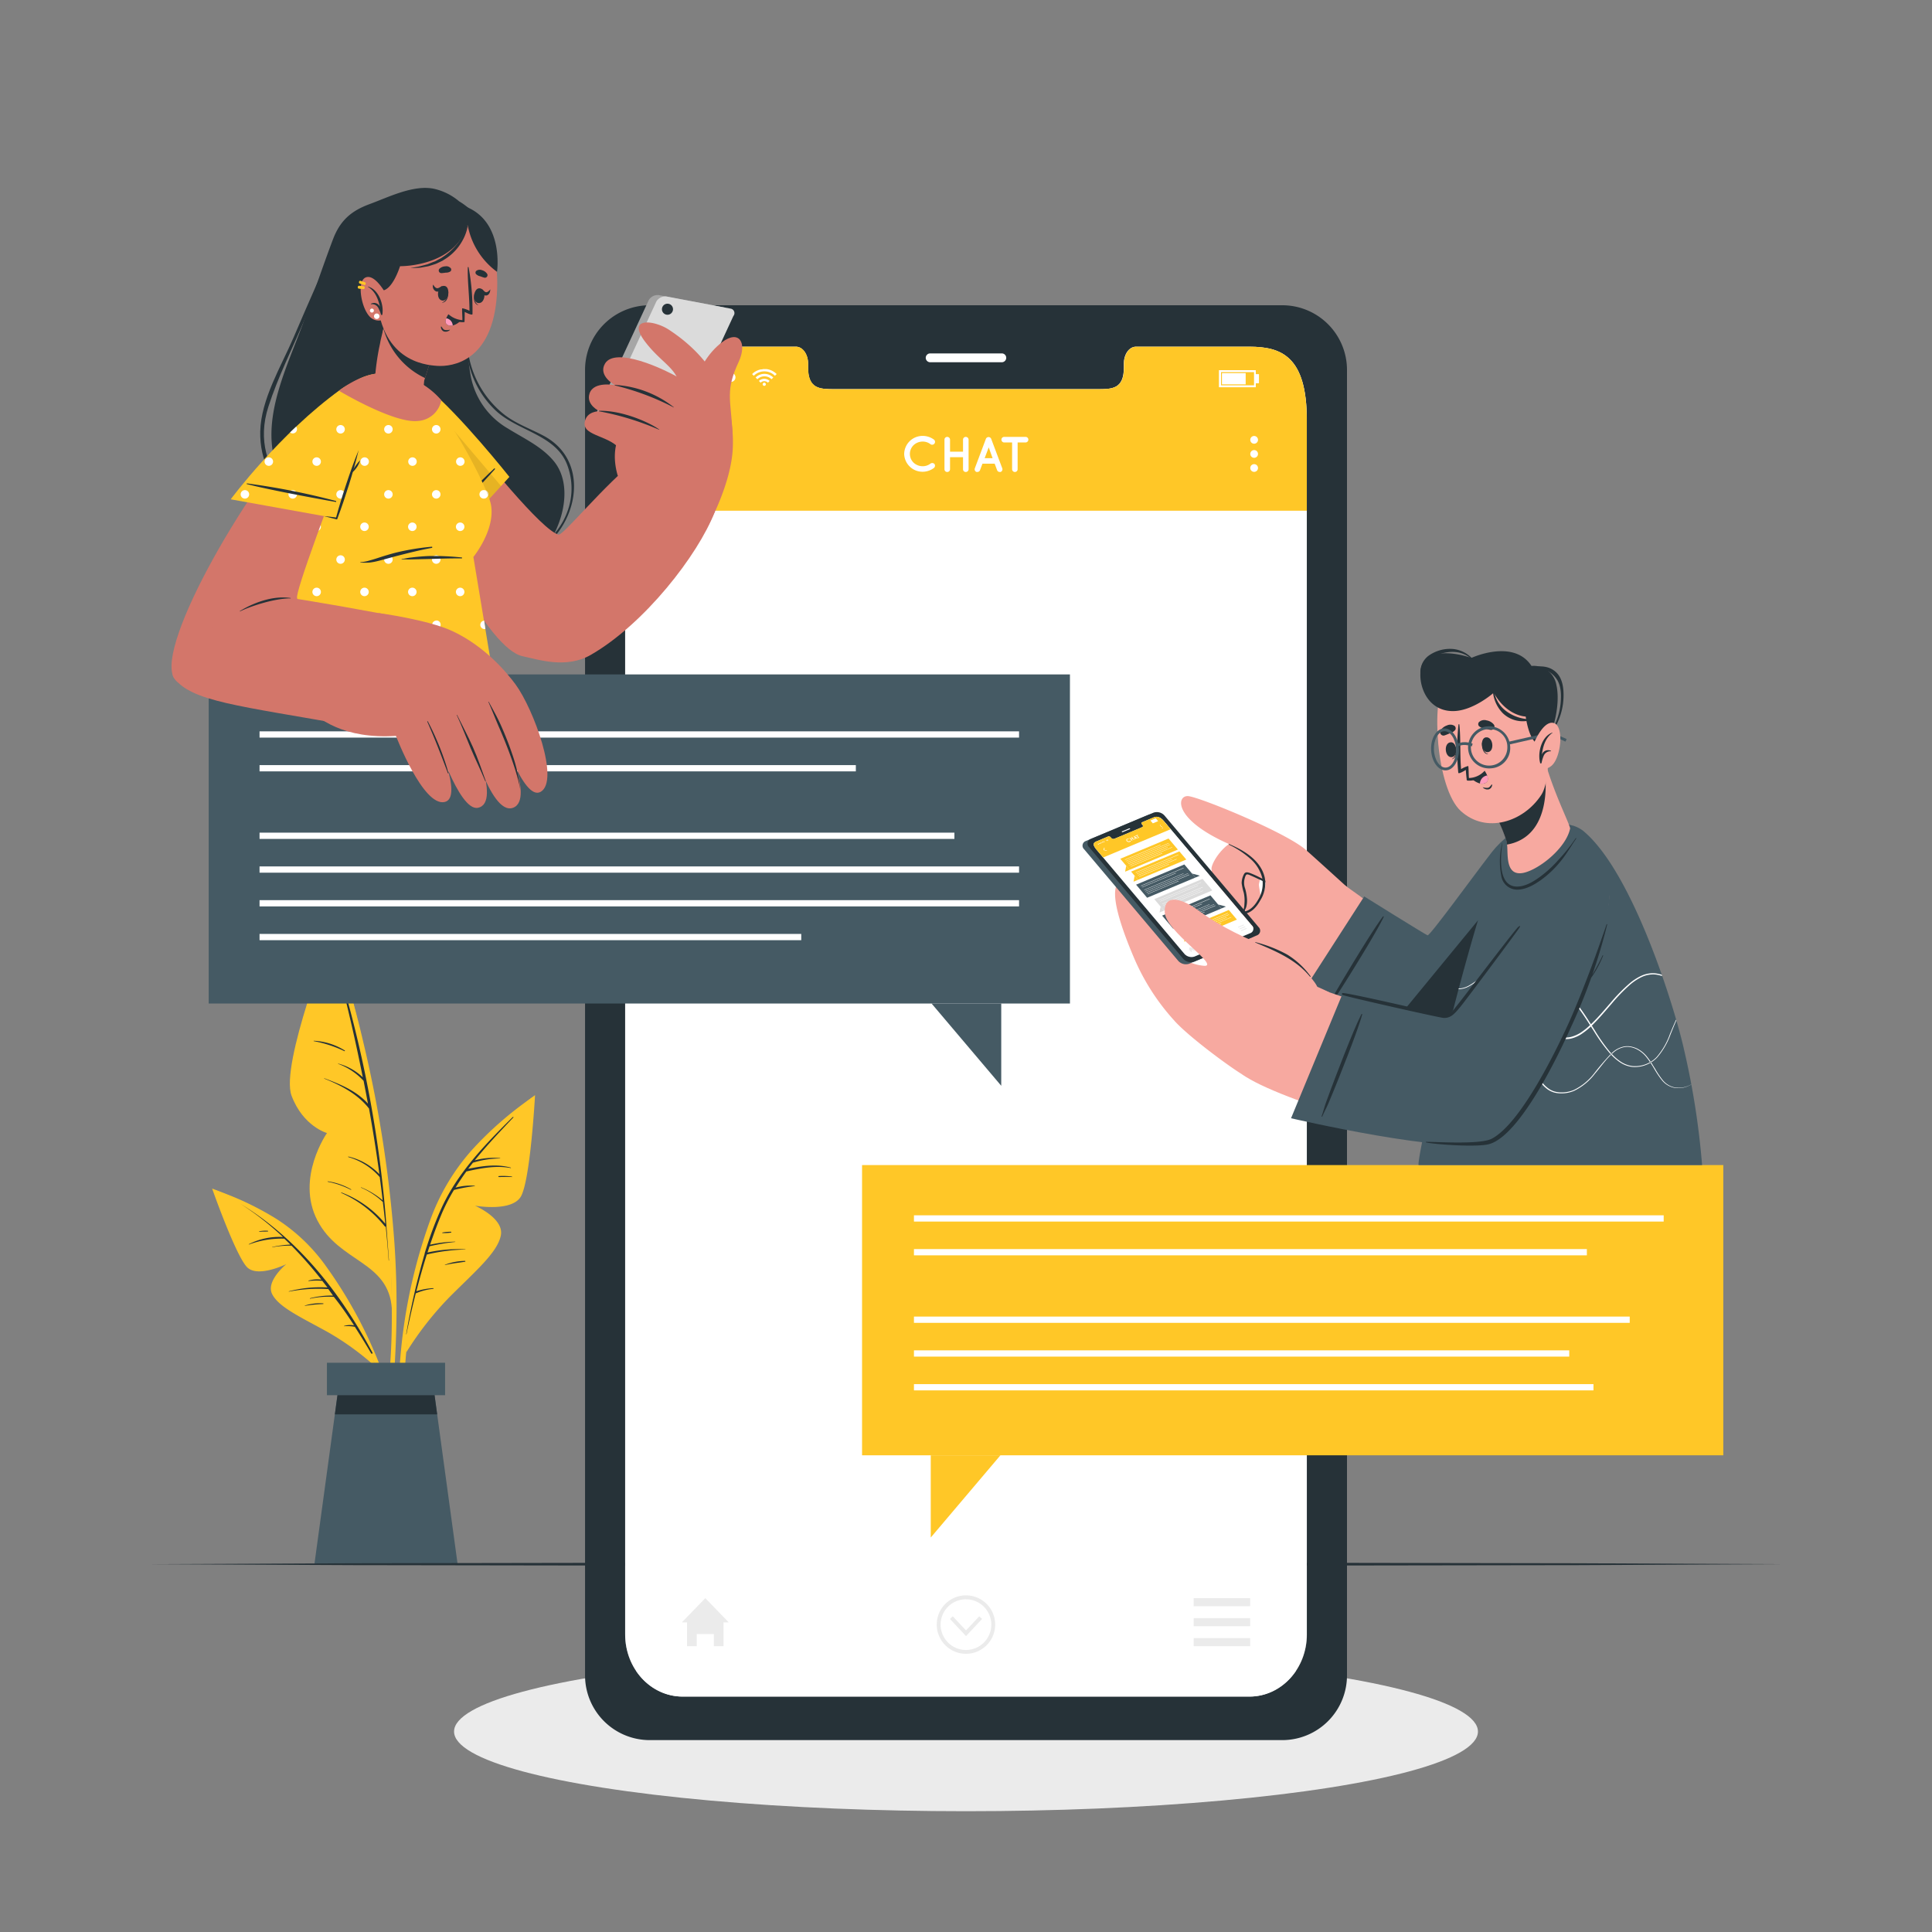 <svg xmlns="http://www.w3.org/2000/svg" viewBox="0 0 500 500"><rect x="0" y="0" width="500" height="500" fill="#808080" stroke="none"/><g id="freepik--Shadow--inject-118"><ellipse cx="250" cy="448.12" rx="132.49" ry="20.62" style="fill:#ebebeb"></ellipse></g><g id="freepik--Plant--inject-118"><path d="M102.44,347.36a237.83,237.83,0,0,0-.35-25.47,323.9,323.9,0,0,0-8-51.89c-2.22-9.6-5-19-7.82-28.47-.08-.29-.54-.21-.46.09,8.83,33.24,16.07,67.55,15.57,102.11-.13,9.67-1.25,19.17-2.17,28.78,0,.25.4.36.45.09C101.51,364.38,102.1,355.76,102.44,347.36Z" style="fill:#FFC727"></path><path d="M85.83,241.62s-13.37,33.95-10.38,41.93,9.17,9.68,9.17,9.68-8.18,11.68-2.47,22.64,18.43,10.44,19.27,22.86C101.42,338.73,102.13,286.78,85.83,241.62Z" style="fill:#FFC727"></path><path d="M100,317.28a.28.28,0,0,0,0-.18,310.46,310.46,0,0,0-13-68.29c0-.06-.13,0-.11,0q4,14.89,7,30a14.65,14.65,0,0,0-6.38-3.56s-.07,0,0,.07a17,17,0,0,1,6.59,4.4q.58,3,1.13,5.91c-3-3.34-7.13-5-11.28-6.57-.06,0-.09.06,0,.09,4.32,1.75,8.62,4,11.55,7.74q1.53,8.46,2.69,17a16.21,16.21,0,0,0-8-4.57c-.09,0-.14.11,0,.14a17,17,0,0,1,8.09,5.18.1.1,0,0,0,0,0c.27,2,.52,4,.75,6a20.78,20.78,0,0,0-5.59-3.37s-.08.06,0,.09A19.08,19.08,0,0,1,99,311l.07,0c.23,1.9.45,3.8.64,5.71a27.18,27.18,0,0,0-11.34-8.1c-.09,0-.13.1,0,.14a29.49,29.49,0,0,1,11.18,8.6.25.25,0,0,0,.28.09c.29,2.92.55,5.84.76,8.77,0,0,.07.05.07,0Q100.34,321.78,100,317.28Z" style="fill:#263238"></path><path d="M89.22,271.86a16.63,16.63,0,0,0-8-2.51c-.07,0-.07.09,0,.1a31.58,31.58,0,0,1,7.94,2.6A.11.11,0,0,0,89.22,271.86Z" style="fill:#263238"></path><path d="M90.85,307.8a16.81,16.81,0,0,0-6-2.07c-.07,0-.08.1,0,.12a22.25,22.25,0,0,1,6,2.09C90.86,308,90.92,307.84,90.85,307.8Z" style="fill:#263238"></path><path d="M137.6,284.1a90.68,90.68,0,0,0-15.48,13.53A55.57,55.57,0,0,0,111.26,316a137.58,137.58,0,0,0-8.08,44,106.76,106.76,0,0,0,2.38,24.76.23.23,0,0,0,.46-.09,138.68,138.68,0,0,1,.25-43.28c2.3-14.05,5.9-29.33,14.83-40.74C126,294.52,132,289.63,138,284.57,138.33,284.31,137.92,283.87,137.6,284.1Z" style="fill:#FFC727"></path><path d="M105.14,350a83.6,83.6,0,0,1,11.29-14.42c6.69-6.69,12.32-11.44,13.19-15.87s-6.7-7.68-6.7-7.68,9.26,1.66,11.79-2.22,3.76-26.39,3.76-26.39-16.84,12-24.69,28.88S105.14,350,105.14,350Z" style="fill:#FFC727"></path><path d="M132.64,289.15c-7.08,7-14.22,14.37-18.39,23.52a90.69,90.69,0,0,0-3.72,9.7v0c-.21.66-.43,1.32-.63,2a.49.49,0,0,0,0,.11,191.41,191.41,0,0,0-4.78,20.79c0,.05.06.07.07,0,.72-3.51,1.52-7.06,2.42-10.59l.1,0a14.68,14.68,0,0,1,4.42-1.13c.1,0,.09-.18,0-.18a17.1,17.1,0,0,0-4.37.8c.81-3.19,1.7-6.36,2.7-9.5a47.32,47.32,0,0,1,10-1.3s0-.06,0-.06a37.61,37.61,0,0,0-9.82.84c.17-.54.35-1.08.53-1.61a51.59,51.59,0,0,1,6.65-1.13s0-.07,0-.07a32.37,32.37,0,0,0-6.51.79c.91-2.71,1.9-5.38,3-8a48.53,48.53,0,0,1,3.18-6.17,39.39,39.39,0,0,1,5.4-1,0,0,0,0,0,0-.09,14.55,14.55,0,0,0-5,.49c.89-1.43,1.82-2.83,2.81-4.19h0c3.78-.83,7.61-1.61,11.47-.88.07,0,.09-.1,0-.12-3.68-1-7.33-.41-11,.31.4-.53.81-1.05,1.22-1.57a24.79,24.79,0,0,1,7.06-1.11,0,0,0,0,0,0-.08,18.49,18.49,0,0,0-6.58.58c3.13-3.88,6.58-7.52,10-11.12C132.93,289.08,132.81,289,132.64,289.15Z" style="fill:#263238"></path><path d="M132.45,304.49a15.62,15.62,0,0,0-3.35-.12.12.12,0,0,0,0,.24c1.11,0,2.21-.05,3.32,0A.07.07,0,1,0,132.45,304.49Z" style="fill:#263238"></path><path d="M120.33,326.32a15.14,15.14,0,0,0-5.19,1s0,.09,0,.08c1.72-.41,3.45-.58,5.18-.86C120.49,326.55,120.48,326.32,120.33,326.32Z" style="fill:#263238"></path><path d="M116.7,318.78a11,11,0,0,0-2.21.2.07.07,0,0,0,0,.13,10.89,10.89,0,0,0,2.21-.11C116.83,319,116.83,318.78,116.7,318.78Z" style="fill:#263238"></path><path d="M55.77,308a76.65,76.65,0,0,1,15.65,7.38,46.5,46.5,0,0,1,13,12.39,115.91,115.91,0,0,1,16.73,33.76A90.26,90.26,0,0,1,105,382.1a.2.2,0,0,1-.39,0,117,117,0,0,0-10.2-35C89.28,336.33,82.83,324.8,73,317.63c-5.37-3.91-11.41-6.46-17.43-9.17C55.23,308.32,55.45,307.87,55.77,308Z" style="fill:#FFC727"></path><path d="M97.26,353.78a70.52,70.52,0,0,0-12.47-9.06c-7-3.87-12.62-6.41-14.35-9.79s3.65-7.77,3.65-7.77-7.11,3.49-10,.93S54.9,307.6,54.9,307.6s16.41,5.84,26.66,17.67S97.26,353.78,97.26,353.78Z" style="fill:#FFC727"></path><path d="M96.4,350.09c-8.21-15.41-19.16-29.35-34.17-38.55,0,0,0,0,0,0a75.13,75.13,0,0,1,11,8.6A17.34,17.34,0,0,0,64.39,322a0,0,0,0,0,0,.09,24.3,24.3,0,0,1,9.08-1.53.15.15,0,0,0,.1,0c.54.51,1.06,1,1.58,1.54a27.62,27.62,0,0,0-4.71.62s0,.08,0,.07a23.81,23.81,0,0,1,5-.41,102.83,102.83,0,0,1,7.74,8.79,7.84,7.84,0,0,0-3.3.24.06.06,0,0,0,0,.12,18,18,0,0,1,3.52-.05c.45.57.9,1.14,1.34,1.72a31.87,31.87,0,0,0-10,1s0,.09,0,.08a39.88,39.88,0,0,1,10.23-.67l1.22,1.69a21.66,21.66,0,0,0-5.93.68.06.06,0,0,0,0,.12,22.55,22.55,0,0,1,6.13-.48C88.31,338,90,340.48,91.63,343a5.62,5.62,0,0,0-2.61.16,0,0,0,0,0,0,.07,11,11,0,0,1,2.81.14c1.46,2.27,2.88,4.57,4.23,6.88C96.2,350.44,96.51,350.29,96.4,350.09Z" style="fill:#263238"></path><path d="M83.63,337.31a12.6,12.6,0,0,0-4.76.58,0,0,0,1,0,0,.07,35.91,35.91,0,0,1,4.74-.48C83.73,337.47,83.75,337.32,83.63,337.31Z" style="fill:#263238"></path><path d="M69.32,318.53a8.12,8.12,0,0,0-2.2.13c-.09,0-.06.14,0,.13.72-.08,1.43-.05,2.15-.07A.1.1,0,0,0,69.32,318.53Z" style="fill:#263238"></path><polygon points="118.42 404.73 81.38 404.73 86.66 366.04 88.01 356.12 111.79 356.12 113.14 366.04 118.42 404.73" style="fill:#455a64"></polygon><polygon points="113.14 366.04 86.66 366.04 88.01 356.12 111.79 356.12 113.14 366.04" style="fill:#263238"></polygon><rect x="84.61" y="352.68" width="30.58" height="8.4" style="fill:#455a64"></rect></g><g id="freepik--Floor--inject-118"><polygon points="38.62 404.81 91.46 404.57 144.31 404.48 250 404.31 355.69 404.48 408.54 404.57 461.38 404.81 408.54 405.06 355.69 405.14 250 405.31 144.31 405.14 91.46 405.06 38.62 404.81" style="fill:#263238"></polygon></g><g id="freepik--Device--inject-118"><path d="M332,79H168a16.74,16.74,0,0,0-16.59,16.9V433.45A16.75,16.75,0,0,0,168,450.34H332a16.76,16.76,0,0,0,16.6-16.89V95.94A16.75,16.75,0,0,0,332,79Zm6.23,344c0,8.88-6.65,16.07-14.86,16.07H176.67c-8.23,0-14.88-7.19-14.88-16.07V108.73c0-18.1,6.65-19,14.88-19H206c1.71,0,3.11,1.94,3.11,4.34v1c0,5.64,3.08,5.65,6.87,5.65h68c3.82,0,6.87,0,6.87-5.65v-1c0-2.4,1.38-4.34,3.12-4.34h29.38c8.21,0,14.86,2.4,14.86,19Z" style="fill:#263238"></path><path d="M259.26,93.75H240.73a1.16,1.16,0,0,1-1.15-1.15h0a1.15,1.15,0,0,1,1.15-1.14h18.53a1.14,1.14,0,0,1,1.15,1.14h0A1.15,1.15,0,0,1,259.26,93.75Z" style="fill:#fff"></path><path d="M338.2,108.73V423c0,8.88-6.65,16.07-14.85,16.07H176.67c-8.23,0-14.88-7.19-14.88-16.07V108.73c0-18.1,6.65-19,14.88-19H206c1.71,0,3.11,1.94,3.11,4.34v1c0,5.64,3.08,5.65,6.87,5.65h68c3.82,0,6.88,0,6.88-5.65v-1c0-2.4,1.37-4.34,3.11-4.34h29.39C331.55,89.75,338.2,92.15,338.2,108.73Z" style="fill:#fff"></path><path d="M338.2,108.73v23.45H161.79V108.73c0-18.1,6.65-19,14.87-19h29.39c1.71,0,3.1,1.94,3.1,4.34v1c0,5.64,3.09,5.65,6.87,5.65h68c3.82,0,6.88,0,6.88-5.65v-1c0-2.4,1.38-4.34,3.11-4.34h29.38C331.55,89.75,338.2,92.15,338.2,108.73Z" style="fill:#FFC727"></path><polygon points="179.65 120.73 174.44 115.84 179.65 110.96 180.46 111.82 176.16 115.84 180.46 119.87 179.65 120.73" style="fill:#fff"></polygon><path d="M325.57,113.83a1,1,0,1,1-1-1A1,1,0,0,1,325.57,113.83Z" style="fill:#fff"></path><path d="M325.57,117.48a1,1,0,1,1-1-1A1,1,0,0,1,325.57,117.48Z" style="fill:#fff"></path><path d="M325.57,121.12a1,1,0,1,1-1-1A1,1,0,0,1,325.57,121.12Z" style="fill:#fff"></path><g id="freepik--u5Zjqx--inject-118"><path d="M201,96.81l-.29.28-.16.16a3.85,3.85,0,0,0-5.47,0l-.16-.16-.28-.28h0l0,0,.36-.32a3.74,3.74,0,0,1,.83-.52,3.86,3.86,0,0,1,1.1-.37c.18,0,.36,0,.55-.08H198l.37,0a4.37,4.37,0,0,1,1,.24,4.72,4.72,0,0,1,.68.32,5.17,5.17,0,0,1,.66.46l.3.27Z" style="fill:#fff"></path><path d="M196,98.14l-.45-.44a3.23,3.23,0,0,1,4.57,0l-.45.45a2.6,2.6,0,0,0-3.67,0Z" style="fill:#fff"></path><path d="M199.18,98.59l-.44.45a1.34,1.34,0,0,0-1.89,0l-.44-.45A2,2,0,0,1,199.18,98.59Z" style="fill:#fff"></path><path d="M198.2,99.44a.41.41,0,1,1-.4-.4A.4.4,0,0,1,198.2,99.44Z" style="fill:#fff"></path></g><path d="M173.29,97.66a1.17,1.17,0,1,1,1.17,1.17A1.17,1.17,0,0,1,173.29,97.66Z" style="fill:#fff"></path><path d="M177,97.66a1.17,1.17,0,1,1,1.17,1.17A1.16,1.16,0,0,1,177,97.66Z" style="fill:#fff"></path><path d="M180.66,97.66a1.17,1.17,0,1,1,1.17,1.17A1.16,1.16,0,0,1,180.66,97.66Z" style="fill:#fff"></path><path d="M184.34,97.66a1.17,1.17,0,1,1,1.17,1.17A1.16,1.16,0,0,1,184.34,97.66Z" style="fill:#fff"></path><path d="M188,97.66a1.17,1.17,0,1,1,1.17,1.17A1.17,1.17,0,0,1,188,97.66Z" style="fill:#fff"></path><path d="M325,100.22h-9.54V95.8H325Zm-9-.5h8.54V96.3h-8.54Z" style="fill:#fff"></path><rect x="316.24" y="96.56" width="6.14" height="2.91" style="fill:#fff"></rect><rect x="324.97" y="96.83" width="0.85" height="2.36" style="fill:#fff"></rect><polygon points="188.6 419.87 187.25 419.87 187.25 426.03 184.75 426.03 184.75 422.89 180.31 422.89 180.31 426.03 177.8 426.03 177.8 419.87 176.46 419.87 182.53 413.6 188.6 419.87" style="fill:#ebebeb"></polygon><rect x="308.92" y="413.6" width="14.62" height="2.09" style="fill:#ebebeb"></rect><rect x="308.92" y="418.77" width="14.62" height="2.09" style="fill:#ebebeb"></rect><rect x="308.92" y="423.94" width="14.62" height="2.09" style="fill:#ebebeb"></rect><polygon points="254.16 418.98 250 423.42 245.84 418.98 246.58 418.3 250 421.95 253.42 418.3 254.16 418.98" style="fill:#ebebeb"></polygon><path d="M250,428a7.56,7.56,0,1,1,7.55-7.56A7.56,7.56,0,0,1,250,428Zm0-14.11a6.56,6.56,0,1,0,6.55,6.55A6.56,6.56,0,0,0,250,413.9Z" style="fill:#ebebeb"></path><path d="M234,117.48a4.76,4.76,0,0,1,4.76-4.67,4.91,4.91,0,0,1,3,1,.75.75,0,0,1-.91,1.18,3.23,3.23,0,0,0-2.09-.71,3.43,3.43,0,0,0-2.33.93,3.19,3.19,0,0,0-.95,2.26,3.14,3.14,0,0,0,.95,2.26,3.43,3.43,0,0,0,2.33.93,3.32,3.32,0,0,0,2.09-.71.79.79,0,0,1,1,.14.77.77,0,0,1-.13,1,4.91,4.91,0,0,1-3,1A4.75,4.75,0,0,1,234,117.48Z" style="fill:#fff"></path><path d="M244.43,121.43v-7.65a.7.7,0,0,1,.71-.71.72.72,0,0,1,.73.71v3.11h3.36v-3.11a.7.7,0,0,1,.71-.71.72.72,0,0,1,.73.71v7.65a.72.72,0,0,1-.73.72.7.7,0,0,1-.71-.72v-3.11h-3.36v3.11a.72.72,0,0,1-.73.72A.7.7,0,0,1,244.43,121.43Z" style="fill:#fff"></path><path d="M257.42,120h-3.16l-.63,1.68a.73.73,0,0,1-.68.46.64.64,0,0,1-.24,0,.73.73,0,0,1-.43-.93l2.87-7.64a.74.74,0,0,1,1.37,0l2.87,7.64a.73.73,0,0,1-.43.93.66.66,0,0,1-.25,0,.7.7,0,0,1-.66-.46Zm-.54-1.43-1-2.79-1.05,2.79Z" style="fill:#fff"></path><path d="M265.42,114.51h-2.06v6.92a.7.7,0,0,1-.71.72.72.72,0,0,1-.72-.72v-6.92h-2.05a.72.72,0,0,1-.71-.73.7.7,0,0,1,.71-.71h5.54a.71.71,0,0,1,.72.71A.74.74,0,0,1,265.42,114.51Z" style="fill:#fff"></path></g><g id="freepik--character-2--inject-118"><rect x="223.1" y="301.52" width="222.89" height="75.11" style="fill:#FFC727"></rect><polygon points="240.88 397.91 240.88 376.63 258.91 376.63 240.88 397.91" style="fill:#FFC727"></polygon><rect x="236.53" y="340.73" width="185.24" height="1.62" style="fill:#fff"></rect><rect x="236.53" y="349.47" width="169.59" height="1.62" style="fill:#fff"></rect><rect x="236.53" y="323.26" width="174.15" height="1.62" style="fill:#fff"></rect><rect x="236.53" y="314.52" width="194.03" height="1.62" style="fill:#fff"></rect><rect x="236.53" y="358.21" width="175.86" height="1.62" style="fill:#fff"></rect><path d="M397.41,225.32c-4.73,19.24-16.19,49.13-26.31,49-9.25-.15-29.86-16.54-38.5-21.91s10.74-26.53,15.69-23.11c7.67,5.31,19.16,14.78,21.1,14.16,2.41-.77,5.49-6.72,19.28-24.26C394.31,212,399.42,217.13,397.41,225.32Z" style="fill:#f7a9a0"></path><path d="M339,221.12c-4.07-1.44-8.62-3.42-13.15-3.33s-8.28,6.06-8.28,7.77,1.71,12.37,6.24,12.37,1.79-8.19,2-9.13.34-2.14,1.19-2.05,15.79,7.17,15.79,7.17Z" style="fill:#f7a9a0"></path><path d="M338.71,221.74c-.25,0-12.37-4.78-16.9-4.69s-8.28,6.06-8.28,7.77,1.71,12.37,6.23,12.37,1.8-8.19,2-9.13.34-2.14,1.19-2.05,15.79,7.17,15.79,7.17Z" style="fill:#f7a9a0"></path><path d="M321.3,236.62a5.34,5.34,0,0,0,.75-2.67,9.36,9.36,0,0,0-.16-2.89,15.17,15.17,0,0,1-.55-2.49,5,5,0,0,1,.63-2.39c.35-.63,1-.42,1.59-.22a24.67,24.67,0,0,1,2.46,1.11c.86.43,1.72.88,2.57,1.32a24,24,0,0,1,2.63,1.45.07.07,0,0,1-.06.12,24.66,24.66,0,0,1-2.29-1l-2.59-1.19c-.81-.36-1.6-.76-2.42-1.11-.28-.12-.86-.43-1.19-.35s-.51.92-.59,1.2a4.23,4.23,0,0,0,.16,2.44,13.06,13.06,0,0,1,.46,2.48,6.47,6.47,0,0,1-.19,2.36,9.51,9.51,0,0,1-1.07,2C321.38,236.8,321.24,236.7,321.3,236.62Z" style="fill:#263238"></path><path d="M353.06,233.62s-12.53-11.43-15.14-13.7c-5.24-4.55-27.29-13.56-30.36-13.88s-4.18,6,10.78,12.52c7.89,3.45,9.29,8,9.14,10.47s-2.54,7.17-6.75,7.05-6.94-6.26-10.81-6.94-1.31,6.41,1.42,10.51a25.83,25.83,0,0,0,11.33,8.84c3.64,1.37,14.91,6.22,14.91,6.22Z" style="fill:#f7a9a0"></path><path d="M315.51,233.12c1.58,1.23,3.38,2.82,5.47,2.9s3.55-1.32,4.56-3.08a8,8,0,0,0,1.1-5.82,9.78,9.78,0,0,0-2.88-4.72,23.78,23.78,0,0,0-5.71-3.8c-.09,0,0-.18.09-.14,1.93.87,8,3.34,9.17,8.66a8.17,8.17,0,0,1-1.18,5.94c-.93,1.67-2.29,3.29-4.33,3.45-2.49.21-4.63-1.82-6.42-3.33C315.3,233.11,315.42,233.06,315.51,233.12Z" style="fill:#263238"></path><path d="M353.06,232l-18.75,29.11s29.75,16.67,38.17,14,21.13-26.81,26.37-48-7.76-13.06-12.81-6.52-16,21.67-16.59,21.47S353.06,232,353.06,232Z" style="fill:#455a64"></path><path d="M355.28,271.3c6.78,2.76,13.43,4.77,16.9,3.9l.3-.08c8.42-2.7,21.13-26.82,26.38-48a32.76,32.76,0,0,0,1.2-8.7c0-.11,0-.2,0-.31a4,4,0,0,0-.05-.5,1.36,1.36,0,0,0,0-.21c0-.15,0-.31-.06-.45Z" style="fill:#263238"></path><path d="M344.78,258.27q.89-1.54,1.8-3.09c1.21-2.05,8.47-14.25,11.34-18,.08-.1.23,0,.18.12-2,4.26-9.53,16.23-10.79,18.2-.64,1-1.28,2-1.93,3s-1.43,1.94-2.09,2.95a.09.09,0,0,1-.16-.09C343.72,260.4,344.19,259.3,344.78,258.27Z" style="fill:#263238"></path><path d="M440.5,301.52H367.15c-.95-1.1,16.49-76.54,24.35-86.58,1.68-2.15,7.16-2.69,11.81-2.06a21.07,21.07,0,0,1,3.58.76l.12,0a8.76,8.76,0,0,1,2.62,1.31c12.84,10.47,23.72,45.65,26.16,56.53A203.7,203.7,0,0,1,440.5,301.52Z" style="fill:#455a64"></path><path d="M437.67,280.7a8.92,8.92,0,0,1-1.22.55,6.16,6.16,0,0,1-3.48.19,5.51,5.51,0,0,1-2.9-1.92,22.61,22.61,0,0,1-1.95-2.9c-.32-.54-.64-1.07-1-1.59l-.12-.17a12.9,12.9,0,0,0-.81-1.13,7.57,7.57,0,0,0-2.61-2.2A6.13,6.13,0,0,0,422,271a4.57,4.57,0,0,0-1.69,0,6.11,6.11,0,0,0-3,1.61l-.17.16-.19.19c-1.53,1.48-2.78,3.27-4.18,4.91a15,15,0,0,1-5.38,4.43,8.24,8.24,0,0,1-3.46.66,6.68,6.68,0,0,1-1.77-.24,6,6,0,0,1-1.61-.77,8.85,8.85,0,0,1-2.38-2.61,21.35,21.35,0,0,1-1.58-3.13c-.9-2.16-1.59-4.38-2.33-6.58-.57-1.69-1.15-3.37-1.87-5l-.15-.33c-.17-.38-.36-.76-.55-1.13a13.94,13.94,0,0,0-1.93-2.86,7,7,0,0,0-2.79-1.93,7.86,7.86,0,0,0-6.61.8,19,19,0,0,0-4.78,5l-.34.45c0-.14.08-.28.11-.43l.09-.12a18.76,18.76,0,0,1,4.82-5,8,8,0,0,1,6.78-.85,7.34,7.34,0,0,1,2.9,2,14.72,14.72,0,0,1,2,2.9c.17.31.32.63.47.95l.15.32a54.55,54.55,0,0,1,2,5.2c.75,2.2,1.45,4.42,2.35,6.55a20.27,20.27,0,0,0,1.57,3.08,8.57,8.57,0,0,0,2.29,2.5,5.23,5.23,0,0,0,1.52.74,6.67,6.67,0,0,0,1.67.24,8.13,8.13,0,0,0,3.34-.62,14.85,14.85,0,0,0,5.29-4.33,63.65,63.65,0,0,1,4.22-4.92,1.07,1.07,0,0,1,.19-.18,1.37,1.37,0,0,1,.17-.17,6.33,6.33,0,0,1,3.1-1.65,4.79,4.79,0,0,1,1.77,0,6.62,6.62,0,0,1,1.68.55,7.89,7.89,0,0,1,2.67,2.26,13.58,13.58,0,0,1,.83,1.16l.12.17c.34.53.65,1.07,1,1.6a20.9,20.9,0,0,0,1.92,2.88,5.35,5.35,0,0,0,2.8,1.88,6,6,0,0,0,3.4-.15,7.16,7.16,0,0,0,1.24-.54A.52.52,0,0,1,437.67,280.7Zm-3.89-16.82c-.57,1.21-1.07,2.46-1.59,3.68a18.57,18.57,0,0,1-3.45,6,7.31,7.31,0,0,1-1.54,1.23l-.18.11a7.73,7.73,0,0,1-4.5,1,7,7,0,0,1-3.18-1.21,11.79,11.79,0,0,1-2.19-1.92,1.41,1.41,0,0,1-.17-.18,1.8,1.8,0,0,1-.19-.2,44.26,44.26,0,0,1-4-5.65l-.84-1.33-.18-.28c-.9-1.43-1.81-2.85-2.82-4.22a20.73,20.73,0,0,0-2.29-2.66,8.72,8.72,0,0,0-2.93-2,5.52,5.52,0,0,0-1.75-.36,6.53,6.53,0,0,0-1.77.18,8.31,8.31,0,0,0-3.21,1.47c-.19.14-.37.29-.55.45l-.22.2a16.6,16.6,0,0,0-3.39,4.94c-.14.28-.28.56-.4.84-.06.1-.1.2-.15.3a37.69,37.69,0,0,1-2.6,5.06,6.18,6.18,0,0,1-2.49,2.27,4.9,4.9,0,0,1-1.65.38,6.54,6.54,0,0,1-1.71-.12,7.73,7.73,0,0,1-3.05-1.51A25.72,25.72,0,0,1,378.2,268a21.38,21.38,0,0,0-2.59-2.35,5.07,5.07,0,0,0-.54-.36,1.21,1.21,0,0,1-.05.18l.48.33a21,21,0,0,1,2.56,2.34,27.52,27.52,0,0,0,2.56,2.38,8,8,0,0,0,3.14,1.56,6.93,6.93,0,0,0,1.76.13,5.13,5.13,0,0,0,1.73-.39,6.44,6.44,0,0,0,2.61-2.35,34.16,34.16,0,0,0,2.54-4.87l.15-.31c.16-.35.33-.69.5-1a16.87,16.87,0,0,1,3.23-4.74l.23-.21c.21-.18.42-.36.64-.52a8,8,0,0,1,3.09-1.4,6.4,6.4,0,0,1,1.68-.17,5.18,5.18,0,0,1,1.65.35,8.55,8.55,0,0,1,2.82,1.88,20.23,20.23,0,0,1,2.27,2.61c1,1.36,1.94,2.79,2.85,4.24l.18.27c.27.43.54.86.82,1.29a45.1,45.1,0,0,0,4.08,5.66l.2.21.17.19a13.4,13.4,0,0,0,2.25,1.94,7.21,7.21,0,0,0,3.28,1.23,8,8,0,0,0,4.65-1.08l.18-.11a7.56,7.56,0,0,0,1.56-1.26,19.06,19.06,0,0,0,3.47-6c.49-1.19.95-2.39,1.49-3.56Zm-3.72-11.62a8.11,8.11,0,0,0-2-.39,7.24,7.24,0,0,0-3.43.73,13.63,13.63,0,0,0-2.93,1.93,44.3,44.3,0,0,0-4.89,5c-1.53,1.75-3,3.53-4.67,5.16l-.45.43a2.13,2.13,0,0,1-.22.21,17.54,17.54,0,0,1-1.95,1.61,8.77,8.77,0,0,1-3.08,1.44,5.58,5.58,0,0,1-1.68.1,6.82,6.82,0,0,1-1.64-.42,8.12,8.12,0,0,1-2.84-1.85,14.82,14.82,0,0,1-3.25-6c-.2-.61-.38-1.23-.56-1.85,0-.11-.07-.21-.1-.32a28.59,28.59,0,0,0-1.57-4.44,6.4,6.4,0,0,0-2.23-2.71,4.89,4.89,0,0,0-1.65-.64,6.94,6.94,0,0,0-1.76-.14,8,8,0,0,0-3.34,1.08,25.78,25.78,0,0,0-2.88,2,23,23,0,0,1-2.88,1.93,5.93,5.93,0,0,1-2.56.72.84.84,0,0,1-.05.17,5.85,5.85,0,0,0,2.69-.73,22,22,0,0,0,2.91-1.94,28.44,28.44,0,0,1,2.87-1.95,7.91,7.91,0,0,1,3.25-1,6.94,6.94,0,0,1,1.7.14,4.7,4.7,0,0,1,1.58.62,6.23,6.23,0,0,1,2.13,2.62,30.29,30.29,0,0,1,1.57,4.53l.09.33c.17.58.34,1.16.53,1.73a15.16,15.16,0,0,0,3.28,6.15,8.21,8.21,0,0,0,3,1.93,6.71,6.71,0,0,0,1.72.45,6,6,0,0,0,1.79-.1,8.77,8.77,0,0,0,3.19-1.51,16.49,16.49,0,0,0,1.94-1.6l.22-.2.49-.49c1.65-1.65,3.14-3.44,4.66-5.19a45.66,45.66,0,0,1,4.84-5,14,14,0,0,1,2.87-1.9,7,7,0,0,1,3.32-.72,7.35,7.35,0,0,1,2.06.43Z" style="fill:#fff"></path><path d="M416.19,234.41c-3.34,19.61-19.8,56.29-30.53,59.74-12.41,4-55.52-9.78-64-16-3.37-2.46,14.58-24.18,18.77-22.64,17.55,6.46,33.11,9.77,35.37,8.24,3.47-2.36,17.63-22.65,26.84-35.24C414.22,212.72,417.69,225.61,416.19,234.41Z" style="fill:#f7a9a0"></path><path d="M322.79,278.76c-1.92-.68-15.12-10.27-19-14.76a57.64,57.64,0,0,1-10.15-15.74c-3.92-9.13-5.76-15.8-4.82-18.8,1.1-3.47,1.41-4,10.54,11.11,5.16,8.56,10.09,9.53,14.36,9.45A65.71,65.71,0,0,1,344,256.8S330.17,281.39,322.79,278.76Z" style="fill:#f7a9a0"></path><path d="M324,242.61l-16.23,6.8a2.66,2.66,0,0,1-2.86-.76l-24.34-28.86a1.27,1.27,0,0,1,.42-2.13l16.24-6.8a2.65,2.65,0,0,1,2.86.75l24.34,28.86A1.28,1.28,0,0,1,324,242.61Z" style="fill:#455a64"></path><path d="M298.52,210.32l-16.23,6.8a1.27,1.27,0,0,0-.43,2.13l24.34,28.87a2.68,2.68,0,0,0,2.86.75l16.24-6.8a1.28,1.28,0,0,0,.42-2.14l-24.34-28.86A2.65,2.65,0,0,0,298.52,210.32Zm25.42,29.15a1.18,1.18,0,0,1-.31,2l-14.52,6.09a2.46,2.46,0,0,1-2.63-.76l-22.67-26.87c-1.3-1.55-.71-1.9.11-2.24l2.91-1.22a.64.64,0,0,1,.62.24l.07.09c.41.48.71.36,1.09.2l6.73-2.82c.38-.16.68-.29.27-.77l-.07-.09c-.18-.21-.18-.43,0-.5l2.91-1.22c.81-.34,1.64-.41,2.84,1Z" style="fill:#263238"></path><path d="M292.38,214.59l-1.83.77a.19.19,0,0,1-.2-.05h0a.1.1,0,0,1,0-.15l1.84-.76a.16.16,0,0,1,.19,0h0A.08.08,0,0,1,292.38,214.59Z" style="fill:#fff"></path><line x1="305.04" y1="245.09" x2="304.98" y2="245.11" style="fill:none"></line><path d="M301.28,212.6l22.66,26.87a1.18,1.18,0,0,1-.31,2l-14.52,6.09a2.46,2.46,0,0,1-2.63-.76l-22.67-26.87c-1.3-1.55-.71-1.9.11-2.24l2.91-1.22a.63.63,0,0,1,.62.24l.07.09c.41.48.71.36,1.09.2l6.73-2.82c.38-.16.68-.29.27-.77l-.07-.09c-.18-.21-.18-.43,0-.5l2.91-1.22C299.25,211.25,300.08,211.18,301.28,212.6Z" style="fill:#fff"></path><path d="M301.28,212.6l1.69,2-17.47,7.32-1.69-2c-1.3-1.55-.71-1.9.11-2.24l2.91-1.22a.61.61,0,0,1,.62.24l.07.09c.41.48.72.35,1.09.2l6.73-2.82c.38-.16.68-.29.27-.77l-.07-.09c-.18-.21-.18-.43,0-.5l2.91-1.22C299.25,211.25,300.08,211.18,301.28,212.6Z" style="fill:#FFC727"></path><polygon points="286.45 220.2 285.58 220 285.74 219.37 285.88 219.41 285.75 219.93 286.46 220.1 286.45 220.2" style="fill:#fff"></polygon><path d="M300.4,213.56a.08.08,0,0,1,0,.13.17.17,0,0,1-.18-.05.08.08,0,0,1,0-.13A.17.17,0,0,1,300.4,213.56Z" style="fill:#fff"></path><path d="M300.66,213.87a.08.08,0,0,1,0,.13.16.16,0,0,1-.17-.05.08.08,0,0,1,0-.13A.17.17,0,0,1,300.66,213.87Z" style="fill:#fff"></path><path d="M300.92,214.18a.08.08,0,0,1,0,.13.19.19,0,0,1-.18,0,.08.08,0,0,1,0-.13A.14.14,0,0,1,300.92,214.18Z" style="fill:#fff"></path><g id="freepik--u5zjqx--inject-118"><path d="M286.83,217.27v.06a.59.59,0,0,0-.35,0,.3.3,0,0,0-.19.22h-.08s0,0,0,0l0-.08a.6.6,0,0,1,.08-.08l.05,0,.05,0h0l.12,0h.23Z" style="fill:#fff"></path><path d="M286.43,217.59l-.07,0a.23.23,0,0,1,.11-.15.44.44,0,0,1,.34,0v.06a.39.39,0,0,0-.24,0A.22.22,0,0,0,286.43,217.59Z" style="fill:#fff"></path><path d="M286.78,217.5v.06a.17.17,0,0,0-.12,0s-.06,0-.06.07l-.08,0A.2.2,0,0,1,286.78,217.5Z" style="fill:#fff"></path><path d="M286.75,217.61s0,0,0,0-.06,0-.07,0a0,0,0,0,1,0-.06A.1.1,0,0,1,286.75,217.61Z" style="fill:#fff"></path></g><path d="M284.15,218.49a.08.08,0,0,1,0-.14.17.17,0,0,1,.2.05.09.09,0,0,1,0,.15A.2.2,0,0,1,284.15,218.49Z" style="fill:#fff"></path><path d="M284.52,218.34a.09.09,0,0,1,0-.15.21.21,0,0,1,.2.05.09.09,0,0,1,0,.15A.17.17,0,0,1,284.52,218.34Z" style="fill:#fff"></path><path d="M284.88,218.19a.09.09,0,0,1,0-.15.18.18,0,0,1,.2.05c.05.06,0,.12,0,.15A.19.19,0,0,1,284.88,218.19Z" style="fill:#fff"></path><path d="M285.25,218a.09.09,0,0,1,0-.15.17.17,0,0,1,.2.05.09.09,0,0,1,0,.15A.2.2,0,0,1,285.25,218Z" style="fill:#fff"></path><path d="M285.61,217.88a.1.1,0,0,1,0-.15.19.19,0,0,1,.2.06.08.08,0,0,1,0,.14A.17.17,0,0,1,285.61,217.88Z" style="fill:#fff"></path><polygon points="298.35 213.08 297.73 212.35 299.1 211.77 299.73 212.51 298.35 213.08" style="fill:#fff"></polygon><polygon points="298.83 212.21 298.23 212.47 298.44 212.72 299.05 212.46 298.83 212.21" style="fill:#fff"></polygon><polygon points="299.37 212.29 299.28 212.33 299.11 212.13 299.2 212.09 299.37 212.29" style="fill:#fff"></polygon><polygon points="308.9 245.41 308.77 245.47 309.21 245.99 308.97 246.1 308.74 245.83 308.3 246.01 308.53 246.28 308.28 246.39 307.83 245.86 307.7 245.91 307.85 245.13 308.9 245.41" style="fill:#ebebeb"></polygon><polygon points="321.96 239.45 320.52 240.06 320.37 239.88 321.81 239.28 321.96 239.45" style="fill:#ebebeb"></polygon><polygon points="322.34 239.9 320.89 240.5 320.74 240.32 322.19 239.72 322.34 239.9" style="fill:#ebebeb"></polygon><polygon points="322.71 240.34 321.26 240.94 321.11 240.77 322.56 240.16 322.71 240.34" style="fill:#ebebeb"></polygon><polygon points="315.33 242.62 315.24 243.17 314.51 242.96 314.53 242.87 315.13 243.04 315.21 242.59 315.33 242.62" style="fill:#ebebeb"></polygon><path d="M315.17,244.09a1.65,1.65,0,0,1-1.22-.56,1,1,0,0,1,.37-1.68,1.6,1.6,0,0,1,1.79.45,1.09,1.09,0,0,1,.25,1,1.05,1.05,0,0,1-.63.72A1.51,1.51,0,0,1,315.17,244.09Zm-.3-1.35a.41.41,0,0,0-.16,0s0,.07,0,.11a.63.63,0,0,0,.63.18c.05,0,0-.07,0-.12h0A.66.66,0,0,0,314.87,242.74Z" style="fill:#ebebeb"></path><path d="M291.6,217.67a.36.36,0,0,1,.13-.6.66.66,0,0,1,.37,0,.11.11,0,0,1,.09.09s-.05.06-.1,0a.43.43,0,0,0-.25,0,.28.28,0,0,0-.17.17.32.32,0,0,0,.07.24.53.53,0,0,0,.26.15.51.51,0,0,0,.3,0,.23.23,0,0,0,.15-.14.09.09,0,0,1,.12,0,.08.08,0,0,1,.06.09.4.4,0,0,1-.23.21A.74.74,0,0,1,291.6,217.67Z" style="fill:#fff"></path><path d="M292.91,217.57l-.55-.65a.05.05,0,0,1,0-.09.11.11,0,0,1,.12,0l.23.27.33-.14-.23-.27a.06.06,0,0,1,0-.09.13.13,0,0,1,.13,0l.55.66a.05.05,0,0,1,0,.09.13.13,0,0,1-.12,0l-.23-.27-.33.14.22.27a.05.05,0,0,1,0,.09A.11.11,0,0,1,292.91,217.57Z" style="fill:#fff"></path><path d="M294.09,216.91l-.31.13.06.18a0,0,0,0,1,0,.06h0a.12.12,0,0,1-.11-.06l-.27-.78s0,0,0-.06a.09.09,0,0,1,.1,0l.83.53s.06.07,0,.1h0a.09.09,0,0,1-.1,0Zm-.15-.1-.31-.19.1.28Z" style="fill:#fff"></path><path d="M294.49,216.11l-.2.09.5.59a.05.05,0,0,1,0,.09.13.13,0,0,1-.13,0l-.49-.59-.21.08a.11.11,0,0,1-.12,0s0-.08,0-.09l.55-.23a.11.11,0,0,1,.12,0A.05.05,0,0,1,294.49,216.11Z" style="fill:#fff"></path><polygon points="296.87 232.34 309.37 227.11 306.51 223.72 294.02 228.95 294.02 228.95 296.87 232.34 296.87 232.34" style="fill:#455a64"></polygon><polygon points="310.52 226.62 309.37 227.11 308.49 226.07 310.52 226.62" style="fill:#455a64"></polygon><polygon points="306.34 224.67 295.28 229.31 295.23 229.24 306.29 224.6 306.34 224.67" style="fill:#fff"></polygon><polygon points="304.34 225.98 295.57 229.65 295.52 229.59 304.29 225.91 304.34 225.98" style="fill:#fff"></polygon><polygon points="306.31 226.09 296.16 230.35 296.11 230.28 306.26 226.03 306.31 226.09" style="fill:#fff"></polygon><polygon points="307.51 226.06 296.45 230.69 296.4 230.63 307.46 226 307.51 226.06" style="fill:#fff"></polygon><polygon points="307.81 226.41 296.75 231.04 296.69 230.98 307.75 226.34 307.81 226.41" style="fill:#fff"></polygon><polygon points="305.04 228.04 297.04 231.39 296.99 231.33 304.98 227.97 305.04 228.04" style="fill:#fff"></polygon><polygon points="303.62 240.34 316.11 235.11 313.26 231.72 300.76 236.96 300.76 236.96 303.62 240.34 303.62 240.34" style="fill:#455a64"></polygon><polygon points="317.27 234.62 316.11 235.11 315.24 234.07 317.27 234.62" style="fill:#455a64"></polygon><polygon points="313.09 232.67 302.03 237.31 301.97 237.24 313.04 232.6 313.09 232.67" style="fill:#fff"></polygon><polygon points="311.09 233.98 302.32 237.65 302.27 237.59 311.03 233.91 311.09 233.98" style="fill:#fff"></polygon><polygon points="313.06 234.09 302.91 238.35 302.85 238.28 313 234.03 313.06 234.09" style="fill:#fff"></polygon><polygon points="314.26 234.06 303.2 238.69 303.15 238.63 314.21 234 314.26 234.06" style="fill:#fff"></polygon><polygon points="314.56 234.41 303.49 239.04 303.44 238.98 314.5 234.34 314.56 234.41" style="fill:#fff"></polygon><polygon points="311.78 236.04 303.79 239.39 303.73 239.33 311.73 235.97 311.78 236.04" style="fill:#fff"></polygon><polygon points="304.83 219.87 292.34 225.11 289.93 222.25 302.42 217.01 304.83 219.87" style="fill:#FFC727"></polygon><polygon points="291.18 225.59 292.34 225.11 291.46 224.07 291.18 225.59" style="fill:#FFC727"></polygon><polygon points="300.37 218.68 291.16 222.54 291.1 222.47 300.32 218.61 300.37 218.68" style="fill:#fff"></polygon><polygon points="302.51 218.25 291.45 222.88 291.4 222.82 302.46 218.18 302.51 218.25" style="fill:#fff"></polygon><polygon points="302.81 218.59 291.75 223.23 291.69 223.17 302.75 218.53 302.81 218.59" style="fill:#fff"></polygon><polygon points="302.22 219.31 292.04 223.58 291.98 223.51 302.17 219.25 302.22 219.31" style="fill:#fff"></polygon><polygon points="303.39 219.29 292.33 223.93 292.28 223.86 303.34 219.23 303.39 219.29" style="fill:#fff"></polygon><polygon points="300.8 220.85 292.62 224.27 292.57 224.21 300.74 220.78 300.8 220.85" style="fill:#fff"></polygon><polygon points="307.01 222.45 294.52 227.69 292.73 225.57 305.22 220.34 307.01 222.45" style="fill:#FFC727"></polygon><polygon points="293.36 228.18 294.52 227.69 293.64 226.65 293.36 228.18" style="fill:#FFC727"></polygon><polygon points="305 221.23 293.96 225.86 293.9 225.79 304.95 221.16 305 221.23" style="fill:#fff"></polygon><polygon points="303.34 222.4 294.25 226.2 294.2 226.14 303.29 222.33 303.34 222.4" style="fill:#fff"></polygon><polygon points="304.55 222.36 294.55 226.55 294.49 226.49 304.49 222.3 304.55 222.36" style="fill:#fff"></polygon><polygon points="302.55 223.67 294.84 226.9 294.78 226.84 302.5 223.6 302.55 223.67" style="fill:#fff"></polygon><polygon points="313.74 230.44 301.25 235.67 298.73 232.69 311.22 227.45 313.74 230.44" style="fill:#dbdbdb"></polygon><polygon points="300.09 236.16 301.25 235.67 300.37 234.63 300.09 236.16" style="fill:#dbdbdb"></polygon><polygon points="311.28 229.63 300.83 234 300.78 233.94 311.22 229.56 311.28 229.63" style="fill:#fff"></polygon><polygon points="310.72 230.33 301.12 234.35 301.07 234.29 310.67 230.27 310.72 230.33" style="fill:#fff"></polygon><polygon points="310.09 229.18 300.24 233.31 300.19 233.25 310.03 229.12 310.09 229.18" style="fill:#fff"></polygon><polygon points="310.87 228.38 299.95 232.96 299.9 232.9 310.82 228.32 310.87 228.38" style="fill:#fff"></polygon><polygon points="311.35 230.54 301.42 234.7 301.36 234.64 311.3 230.47 311.35 230.54" style="fill:#fff"></polygon><polygon points="320.11 237.99 307.62 243.23 305.52 240.74 318.01 235.5 320.11 237.99" style="fill:#FFC727"></polygon><polygon points="306.46 243.71 307.62 243.23 306.74 242.19 306.46 243.71" style="fill:#FFC727"></polygon><polygon points="317.79 236.37 306.73 241 306.68 240.94 317.74 236.3 317.79 236.37" style="fill:#fff"></polygon><polygon points="318.09 236.72 307.02 241.35 306.97 241.29 318.03 236.65 318.09 236.72" style="fill:#fff"></polygon><polygon points="317.5 237.43 307.32 241.7 307.26 241.63 317.45 237.37 317.5 237.43" style="fill:#fff"></polygon><polygon points="318.67 237.41 307.61 242.05 307.56 241.98 318.62 237.35 318.67 237.41" style="fill:#fff"></polygon><polygon points="316.08 238.97 307.9 242.39 307.85 242.33 316.02 238.9 316.08 238.97" style="fill:#fff"></polygon><path d="M311.58,250c4.41.06-9.93-8.89-10.15-13.91s4.68-3.44,8.53-.6c13.39,9.83,23.5,9.35,30.28,18.76S311.58,250,311.58,250Z" style="fill:#f7a9a0"></path><path d="M324.91,243.83a34.85,34.85,0,0,1,8.25,3.23,21.41,21.41,0,0,1,6,5.58c.08.09-.05.22-.13.13-3.62-4.45-9-6.67-14.11-8.82C324.8,243.92,324.83,243.8,324.91,243.83Z" style="fill:#263238"></path><path d="M374.88,262.56c-3.43.93-27.33-5.63-27.33-5.63L334.12,289.4s41.61,9.69,51.33,6.33,24.83-36.37,29.72-55.55c4.6-18-1.53-29.79-14.4-11.11C400.77,229.07,376.67,262.07,374.88,262.56Z" style="fill:#455a64"></path><path d="M386,294.73c8.14-4.17,18.18-26,20.11-30.27,1.23-2.74,2.36-5.52,3.47-8.32,2.22-5.59,4.26-11.25,6.21-16.94,0-.1.17,0,.15.05q-1.61,6.58-3.85,13a49.22,49.22,0,0,0,2.66-5,.08.08,0,0,1,.14.06,27.4,27.4,0,0,1-3.09,5.74c-1.53,4.3-3.25,8.53-5.18,12.66-.55,1.19-12.16,27.91-21.25,30.39-3.17.86-14,.08-16.28-.44-.1,0-.13-.15,0-.15C372.16,295.51,383.05,296.22,386,294.73Z" style="fill:#263238"></path><path d="M343.11,285.47c.4-1.12.82-2.24,1.23-3.35.83-2.24,5.84-15.52,8-19.67.06-.11.23,0,.2.09-1.22,4.55-6.53,17.65-7.42,19.82-.45,1.1-.91,2.21-1.38,3.31s-1.07,2.15-1.53,3.26c-.05.11-.22.06-.18-.05C342.44,287.76,342.71,286.59,343.11,285.47Z" style="fill:#263238"></path><path d="M347.54,257c2,.08,19.87,4.24,23.82,5.13a8.06,8.06,0,0,0,2.92.4,4.21,4.21,0,0,0,2.34-1.75c1.28-1.47,15.27-20,16.28-20.87.39-.34.69-.41.33.18-.62,1-14.22,19.25-15.46,20.69s-2.23,2.74-4.15,2.66c-.85,0-25-5.45-26.16-5.94C347.21,257.38,347.23,257,347.54,257Z" style="fill:#263238"></path><path d="M393.42,226c3.64-.08,11.74-6,12.92-11.56.08-.38-1.45-3.66-3.11-7.73-1-2.48-2.06-5.26-2.84-7.87-.16-.53-15.16,8.87-15.16,8.87a43.55,43.55,0,0,1,4.58,9.54,6.44,6.44,0,0,1,.21,1.1,1.68,1.68,0,0,0,0,.18C390.32,220.71,389.54,226.12,393.42,226Z" style="fill:#f7a9a0"></path><path d="M390,218.39a1.49,1.49,0,0,0,0,.18,11.55,11.55,0,0,0,1.7-.41c9.56-3.09,8.49-15.9,8.06-19.1-2.78,1.29-14.58,8.69-14.58,8.69a43.32,43.32,0,0,1,4.58,9.54A5.69,5.69,0,0,1,390,218.39Z" style="fill:#263238"></path><path d="M397.35,177.68c3.33,5.38,4.73,23.09,1.56,28-4.58,7.06-14.31,10.21-20.88,4.19-6.36-5.84-7.77-29-4-33.61C379.51,169.36,392.42,169.74,397.35,177.68Z" style="fill:#f7a9a0"></path><path d="M383.55,192.17s.09.05.1.1c.06,1.19.33,2.55,1.44,2.86,0,0,0,.07,0,.06C383.76,195.12,383.41,193.31,383.55,192.17Z" style="fill:#263238"></path><path d="M384.51,190.83c1.9-.3,2.37,3.53.61,3.82S382.91,191.09,384.51,190.83Z" style="fill:#263238"></path><path d="M376.69,193.21c0-.05-.08.06-.08.11.19,1.19.2,2.57-.83,3.1,0,0,0,.08,0,.06C377.09,196.14,377.06,194.3,376.69,193.21Z" style="fill:#263238"></path><path d="M375.48,192.1c-1.93.09-1.61,3.94.18,3.85S377.1,192,375.48,192.1Z" style="fill:#263238"></path><path d="M385.8,188.89a14.33,14.33,0,0,1-1.55-.34,2.49,2.49,0,0,1-1.51-.65.81.81,0,0,1,0-1,2,2,0,0,1,2-.46,3,3,0,0,1,1.86,1.07A.87.87,0,0,1,385.8,188.89Z" style="fill:#263238"></path><path d="M373.76,190.35a15.47,15.47,0,0,0,1.47-.58,2.58,2.58,0,0,0,1.4-.89.82.82,0,0,0-.17-1,2,2,0,0,0-2-.13,3,3,0,0,0-1.67,1.35A.88.88,0,0,0,373.76,190.35Z" style="fill:#263238"></path><path d="M386,203.06c-.25.31-.49.73-.91.82a3.3,3.3,0,0,1-1.32-.14s-.07,0,0,.06a1.6,1.6,0,0,0,1.59.46,1.27,1.27,0,0,0,.8-1.16C386.13,203,386,203,386,203.06Z" style="fill:#263238"></path><path d="M384.31,199.66a4.07,4.07,0,0,1-2.47,2.13,5.06,5.06,0,0,1-1.45.24h-.55a.31.31,0,0,1-.27-.24h0a.48.48,0,0,1,0-.12h0v-.1c-.13-.92-.22-2.32-.22-2.32-.31.21-1.92,1.19-1.95.71a61.58,61.58,0,0,1,.06-12.44c0-.13.22-.13.22,0,.4,3.82.11,7.69.45,11.53a7.08,7.08,0,0,1,1.83-.81c.14,0,.12,2.71.21,3.11a.18.18,0,0,0,0,0,5.68,5.68,0,0,0,4-1.82C384.27,199.48,384.37,199.55,384.31,199.66Z" style="fill:#263238"></path><path d="M380.87,201.5a4.86,4.86,0,0,0,2.11,1.26,2.23,2.23,0,0,0,1.32-.08c.92-.37.83-1.24.57-2a5.27,5.27,0,0,0-.57-1.08A6.25,6.25,0,0,1,380.87,201.5Z" style="fill:#263238"></path><path d="M383,202.76a2.23,2.23,0,0,0,1.32-.08c.92-.37.83-1.24.57-2A2.24,2.24,0,0,0,383,202.76Z" style="fill:#ff9bbc"></path><path d="M398.94,192.73c-3.13.33-4.09-7.29-4.09-7.29s-4.87-.06-8.27-6.16c0,0-5.44,4.83-10.69,4.75-8.24-.11-9.76-10.54-7.12-13.15,3.74-3.71,12-.6,12-.6s10.9-5.09,15.59,2.07a5.94,5.94,0,0,1,6.43,4.94C404.1,182.87,401.28,192.48,398.94,192.73Z" style="fill:#263238"></path><path d="M396.11,186.14a10.66,10.66,0,0,1-6.52-2.26,8,8,0,0,1-3-6.7c0-.13-.2-.14-.21,0a9.19,9.19,0,0,0,2.53,7.38,7.46,7.46,0,0,0,7.21,1.82A.12.12,0,0,0,396.11,186.14Z" style="fill:#263238"></path><path d="M402.67,173.93c-1.91-1.74-4.37-1.65-6.73-1.17-.13,0-.08.25.05.21a6.68,6.68,0,0,1,6.44,2.22c1.51,1.68,1.64,4.09,1.5,6.24a16.84,16.84,0,0,1-5,11,.05.05,0,0,0,.07.08,16.84,16.84,0,0,0,5.64-12.08C404.7,178.19,404.42,175.53,402.67,173.93Z" style="fill:#263238"></path><path d="M381.17,170.6a7.91,7.91,0,0,0-5-2.63,9.53,9.53,0,0,0-6.52,1.78,5.34,5.34,0,0,0-2,5,9.49,9.49,0,0,0,3.07,5.55,0,0,0,0,0,.07-.07,9.49,9.49,0,0,1-2.53-5.08,5,5,0,0,1,2.14-4.78c3-2,7.88-2.56,10.58.42A.11.11,0,0,0,381.17,170.6Z" style="fill:#263238"></path><path d="M374.21,199.37c-2,.09-3.7-2.27-3.84-5.27s1.37-5.5,3.35-5.59,3.7,2.28,3.84,5.27S376.19,199.29,374.21,199.37Zm-.45-10.13c-1.58.07-2.77,2.24-2.66,4.83s1.5,4.65,3.08,4.58,2.76-2.24,2.65-4.83S375.34,189.17,373.76,189.24Z" style="fill:#455a64"></path><path d="M386,198.83a5.45,5.45,0,1,1,4.83-5.65A5.26,5.26,0,0,1,386,198.83Zm-.45-10.13a4.72,4.72,0,1,0,4.55,4.51A4.55,4.55,0,0,0,385.53,188.7Z" style="fill:#455a64"></path><path d="M380.93,193.14c-2.54-.84-3.63.1-3.64.11l-.44-.55c.06,0,1.34-1.22,4.27-.25Z" style="fill:#455a64"></path><path d="M390.38,192.72l-.16-.71c.47-.11,9.39-2.18,10.59-2.3s4.3,1.4,4.65,1.57l-.33.65c-.86-.44-3.26-1.54-4.19-1.5h-.05C400,190.53,394.33,191.81,390.38,192.72Z" style="fill:#455a64"></path><path d="M396.78,192.78s2.5-6.43,5.32-5.67,1.88,9.43-.78,11.23a3.05,3.05,0,0,1-4.37-.63Z" style="fill:#f7a9a0"></path><path d="M401.77,189.59c.05,0,.07,0,0,.07-1.84,1.33-2.46,3.5-2.74,5.65a1.7,1.7,0,0,1,2.35-1c.06,0,0,.12,0,.12a1.89,1.89,0,0,0-1.86,1.13,9.08,9.08,0,0,0-.56,1.86c0,.21-.41.19-.39,0v-.06C397.88,194.69,399,190.53,401.77,189.59Z" style="fill:#263238"></path><path d="M388.74,218.22s.06,0,.06,0c-.45,3.42-1.27,11.36,3.95,11.22,2.1-.06,4.11-1.29,5.79-2.51a29.9,29.9,0,0,0,4.73-4.34,44.86,44.86,0,0,0,4.53-5.67c.05-.09.17,0,.12.1-1.38,2-2.56,4.13-4.13,6a26.15,26.15,0,0,1-5.11,4.81c-1.8,1.25-3.93,2.46-6.15,2.41a4.17,4.17,0,0,1-4-3.55A19.78,19.78,0,0,1,388.74,218.22Z" style="fill:#263238"></path></g><g id="freepik--character-1--inject-118"><polygon points="54.01 259.71 276.9 259.71 276.9 174.54 54.01 174.54 54.01 174.54 54.01 259.71 54.01 259.71" style="fill:#455a64"></polygon><polygon points="259.12 281 259.12 259.71 241.09 259.71 259.12 281" style="fill:#455a64"></polygon><rect x="67.17" y="189.27" width="196.56" height="1.62" style="fill:#fff"></rect><rect x="67.17" y="198.01" width="154.32" height="1.62" style="fill:#fff"></rect><rect x="67.17" y="215.49" width="179.83" height="1.62" style="fill:#fff"></rect><rect x="67.17" y="224.23" width="196.56" height="1.62" style="fill:#fff"></rect><rect x="67.17" y="232.96" width="196.56" height="1.62" style="fill:#fff"></rect><rect x="67.17" y="241.7" width="140.19" height="1.62" style="fill:#fff"></rect><path d="M78.76,82.75C75.13,93,69,104.78,70.47,116c1.13,8.79,6.85,16.21,13.38,21.84,14.38,12.37,37.33,20.37,54,7.41,6.64-5.18,11.58-18.65,5.4-26-3.18-3.77-7.7-5.79-11.8-8.35a19.92,19.92,0,0,1-9.74-14.28c-2.09-12.31,1.34-19.82,3.83-31.7a8.63,8.63,0,0,0-1-6.92,15.28,15.28,0,0,0-5.71-5.89,15.2,15.2,0,0,0-6.68-3.29c-5.29-1-11.64,2.22-16.49,4s-7.7,4.32-9.54,9.26C83.55,68.9,81.21,75.84,78.76,82.75Z" style="fill:#263238"></path><path d="M76,87.28c3.94-9.22,8-18.35,12.1-27.51,0-.05.12,0,.09,0-3.11,7.64-6.12,15.31-9.34,22.9s-6.91,14.88-9.39,22.58C63.85,122.55,79.57,135,94.6,138.65c.68.17.34,1.24-.34,1-13.1-3.6-27.26-12.73-26.91-28C67.55,103.29,72.77,94.81,76,87.28Z" style="fill:#263238"></path><path d="M124.93,63.75a.15.15,0,1,1,.28.09c-2.46,9.68-6.23,20.75-3.31,30.71a25.35,25.35,0,0,0,8.3,12.5c3.14,2.55,6.91,3.83,10.44,5.7,13.79,7.32,7.93,27.17-5.06,31.67-.27.09-.45-.38-.18-.48,9.31-3.71,15.08-13.83,11.38-23.66-3-7.88-13-8.71-18.66-14.19C116.41,94.73,120.43,77.53,124.93,63.75Z" style="fill:#263238"></path><path d="M167.91,77.64l-14.18,30.57a1.17,1.17,0,0,0,.73,1.91L171,113.26a2.72,2.72,0,0,0,2.63-1.27l14.18-30.57a1.16,1.16,0,0,0-.73-1.9l-16.57-3.15A2.72,2.72,0,0,0,167.91,77.64Z" style="fill:#a6a6a6"></path><path d="M169.88,78,155.7,108.57a1.17,1.17,0,0,0,.73,1.91L173,113.62a2.77,2.77,0,0,0,2.63-1.27L189.8,81.78a1.17,1.17,0,0,0-.73-1.91L172.5,76.73A2.71,2.71,0,0,0,169.88,78Z" style="fill:#dbdbdb"></path><path d="M174.14,80.33a1.43,1.43,0,1,1-1.1-1.7A1.42,1.42,0,0,1,174.14,80.33Z" style="fill:#263238"></path><path d="M105.29,116.12c5.39,21.79,21.25,51.85,29.92,53.7,4.13.87,11.32,3.33,17.69-.34,13.91-8,27.75-25.88,32-36.83,1.52-3.9-16.39-16.56-19.94-13.85-8.33,6.35-19.23,19.89-20.42,19.56-4.38-1.22-18.9-19.17-29-31.79C103.28,91.25,103.14,107.44,105.29,116.12Z" style="fill:#d3766a"></path><path d="M189.57,111.87c-.45-8.61-1.89-10.75,1.6-18.22,2.28-4.91.13-8.47-4.34-5.06-7.32,5.57-9.08,16.81-8.57,20.88Z" style="fill:#d3766a"></path><path d="M183.27,136s5.93-10.7,6.37-19.92c.29-6.38-.61-20.33-16.56-30.77-3.78-2.48-10.93-3.33-6.22,3,3.35,4.47,6.82,6.29,8.29,9.24,0,0-9.22,0-11.55,3.89A83.8,83.8,0,0,0,158.23,112a17.5,17.5,0,0,0,1.89,1.19s-2.07,3.7-.25,9.91Z" style="fill:#d3766a"></path><path d="M189,109.91c-2.08-2.62-6.59-8.1-11.83-11.3-5.83-3.56-18-8.84-20.59-4.52-1.9,3.18,2.58,5.6,2.58,5.6s-5.5-1.12-6.58,2.12c-1,3,2.58,4.62,2.58,4.62s-3.45-.11-3.85,2.92c-.48,3.64,6.83,3.27,9.52,7.38C161.39,117.66,189,109.91,189,109.91Z" style="fill:#d3766a"></path><path d="M174.38,105.39a27.14,27.14,0,0,0-15.15-5.77c-.14,0-.22.1-.09.13a67.14,67.14,0,0,1,15.21,5.69S174.41,105.41,174.38,105.39Z" style="fill:#263238"></path><path d="M170.62,111.17c-2.23-1.65-9.2-4.94-15.47-4.86-.14,0-.21.11-.08.14a71.6,71.6,0,0,1,15.52,4.77S170.65,111.19,170.62,111.17Z" style="fill:#263238"></path><path d="M113.05,144l18.78-20.58s-12.8-16.14-21.21-23c-4.71-3.87-7.77-.26-7.43,5.23C104.37,124.88,113.05,144,113.05,144Z" style="fill:#FFC727"></path><path d="M107.81,102.59a1.1,1.1,0,1,1-1.09-1.09A1.09,1.09,0,0,1,107.81,102.59Zm-1.09,15.77a1.1,1.1,0,1,0,1.09,1.1A1.1,1.1,0,0,0,106.72,118.36Zm12.38,0a1.1,1.1,0,1,0,1.09,1.1A1.1,1.1,0,0,0,119.1,118.36ZM112.91,110a1.1,1.1,0,1,0,1.09,1.09A1.09,1.09,0,0,0,112.91,110Zm6.19,25.25a1.1,1.1,0,1,0,1.09,1.09A1.09,1.09,0,0,0,119.1,135.23Zm-6.19-8.39a1.1,1.1,0,1,0,1.09,1.1A1.1,1.1,0,0,0,112.91,126.84Zm12.38,0a1.1,1.1,0,1,0,1.09,1.1A1.1,1.1,0,0,0,125.29,126.84Zm-12.38,16.87.14.32.23-.25A.9.9,0,0,0,112.91,143.71Z" style="fill:#fff"></path><path d="M127.93,121.21c-3.15,2.93-11.47,11.11-16.18,17.14,0,0,.1.16.13.13,4.68-4.42,13.35-13.9,16.24-17.08C128.17,121.34,128,121.16,127.93,121.21Z" style="fill:#263238"></path><path d="M129.68,125.79,113.05,144s-8.67-19.15-9.86-38.37c-.24-3.78,1.14-6.66,3.55-6.84Z" style="opacity:0.1"></path><path d="M127.56,174.56H58.07s8.19-47.6,30.58-73.09c6-6.88,15.12-5.71,20.3-1.06a48.19,48.19,0,0,1,5,5.73c4.71,6,12.4,20.57,13.11,24.49,1.19,6.5-4.55,13.51-4.55,13.51Z" style="fill:#FFC727"></path><path d="M95.43,102.59a1.1,1.1,0,1,1-1.09-1.09A1.09,1.09,0,0,1,95.43,102.59Zm11.29-1.09a1.1,1.1,0,1,0,1.09,1.09A1.09,1.09,0,0,0,106.72,101.5ZM82,118.36a1.1,1.1,0,1,0,1.09,1.1A1.1,1.1,0,0,0,82,118.36Zm12.38,0a1.1,1.1,0,1,0,1.09,1.1A1.1,1.1,0,0,0,94.34,118.36Zm12.38,0a1.1,1.1,0,1,0,1.09,1.1A1.1,1.1,0,0,0,106.72,118.36Zm12.38,0a1.1,1.1,0,1,0,1.09,1.1A1.1,1.1,0,0,0,119.1,118.36ZM88.15,110a1.1,1.1,0,1,0,1.09,1.09A1.09,1.09,0,0,0,88.15,110Zm12.38,0a1.1,1.1,0,1,0,1.09,1.09A1.09,1.09,0,0,0,100.53,110Zm12.38,0a1.1,1.1,0,1,0,1.09,1.09A1.09,1.09,0,0,0,112.91,110ZM69.58,135.23l-.23,0q-.34.85-.66,1.71a1.07,1.07,0,0,0,.89.46,1.1,1.1,0,0,0,0-2.19Zm12.38,0a1.1,1.1,0,1,0,1.09,1.09A1.09,1.09,0,0,0,82,135.23Zm12.38,0a1.1,1.1,0,1,0,1.09,1.09A1.09,1.09,0,0,0,94.34,135.23Zm12.38,0a1.1,1.1,0,1,0,1.09,1.09A1.09,1.09,0,0,0,106.72,135.23Zm12.38,0a1.1,1.1,0,1,0,1.09,1.09A1.09,1.09,0,0,0,119.1,135.23Zm-43.33-8.39a1.1,1.1,0,1,0,1.09,1.1A1.1,1.1,0,0,0,75.77,126.84Zm12.38,0a1.1,1.1,0,1,0,1.09,1.1A1.1,1.1,0,0,0,88.15,126.84Zm12.38,0a1.1,1.1,0,1,0,1.09,1.1A1.1,1.1,0,0,0,100.53,126.84Zm12.38,0a1.1,1.1,0,1,0,1.09,1.1A1.1,1.1,0,0,0,112.91,126.84Zm12.93.16a1,1,0,0,0-.55-.16,1.1,1.1,0,1,0,0,2.19,1.08,1.08,0,0,0,1-.81ZM69.58,152.09a1.1,1.1,0,1,0,1.09,1.1A1.1,1.1,0,0,0,69.58,152.09Zm12.38,0a1.1,1.1,0,1,0,1.09,1.1A1.1,1.1,0,0,0,82,152.09Zm12.38,0a1.1,1.1,0,1,0,1.09,1.1A1.1,1.1,0,0,0,94.34,152.09Zm12.38,0a1.1,1.1,0,1,0,1.09,1.1A1.1,1.1,0,0,0,106.72,152.09Zm12.38,0a1.1,1.1,0,1,0,1.09,1.1A1.1,1.1,0,0,0,119.1,152.09Zm-43.33-8.38a1.1,1.1,0,1,0,1.09,1.09A1.09,1.09,0,0,0,75.77,143.71Zm12.38,0a1.1,1.1,0,1,0,1.09,1.09A1.09,1.09,0,0,0,88.15,143.71Zm12.38,0a1.1,1.1,0,1,0,1.09,1.09A1.09,1.09,0,0,0,100.53,143.71Zm12.38,0A1.1,1.1,0,1,0,114,144.8,1.09,1.09,0,0,0,112.91,143.71ZM69.58,169a1.1,1.1,0,1,0,1.09,1.09A1.09,1.09,0,0,0,69.58,169ZM82,169a1.1,1.1,0,1,0,1.09,1.09A1.09,1.09,0,0,0,82,169Zm12.38,0a1.1,1.1,0,1,0,1.09,1.09A1.09,1.09,0,0,0,94.34,169Zm12.38,0a1.1,1.1,0,1,0,1.09,1.09A1.09,1.09,0,0,0,106.72,169Zm12.38,0a1.1,1.1,0,1,0,1.09,1.09A1.09,1.09,0,0,0,119.1,169Zm-55.71-8.39a1.1,1.1,0,1,0,1.09,1.1A1.1,1.1,0,0,0,63.39,160.57Zm12.38,0a1.1,1.1,0,1,0,1.09,1.1A1.1,1.1,0,0,0,75.77,160.57Zm12.38,0a1.1,1.1,0,1,0,1.09,1.1A1.1,1.1,0,0,0,88.15,160.57Zm12.38,0a1.1,1.1,0,1,0,1.09,1.1A1.1,1.1,0,0,0,100.53,160.57Zm12.38,0a1.1,1.1,0,1,0,1.09,1.1A1.1,1.1,0,0,0,112.91,160.57Zm12.35,0a1.1,1.1,0,0,0,0,2.19,1.13,1.13,0,0,0,.32,0Z" style="fill:#fff"></path><path d="M111.74,141.49a63.73,63.73,0,0,0-9.3,1.53c-1.51.39-3,.84-4.49,1.33-.74.25-1.48.47-2.23.68a9.79,9.79,0,0,1-2.39.45.06.06,0,1,0,0,.11,16.2,16.2,0,0,0,2.31,0,16.69,16.69,0,0,0,2.2-.41c1.54-.38,3.06-.83,4.59-1.23,3.1-.79,6.2-1.59,9.35-2.16C111.93,141.72,111.89,141.48,111.74,141.49Z" style="fill:#263238"></path><path d="M119.49,144.27a69.58,69.58,0,0,0-7.77-.38c-1.3,0-2.59.11-3.88.23-.62.06-1.24.14-1.85.21s-1.34.27-2,.34c-.07,0-.07.12,0,.12.64-.06,1.29,0,1.94,0l1.94-.05,3.88-.09c2.59-.09,5.17-.15,7.76-.15C119.63,144.48,119.62,144.28,119.49,144.27Z" style="fill:#263238"></path><path d="M83.11,105.23C64,125.24,40.27,167.07,45,175.39c5.24,9.26,32.77-19.23,31.91-20.59-.74-1.16,8.78-26.34,15.69-44.76S87.83,100.28,83.11,105.23Z" style="fill:#d3766a"></path><path d="M59.71,129.22l27.42,4.94s6.84-19.43,8.2-30.22c.76-6-2.79-6.29-7.26-3.08C72.42,112.11,59.71,129.22,59.71,129.22Z" style="fill:#FFC727"></path><path d="M95.43,102.59a1.1,1.1,0,1,1-1.09-1.09A1.09,1.09,0,0,1,95.43,102.59ZM69.58,118.36a1.1,1.1,0,1,0,1.09,1.1A1.1,1.1,0,0,0,69.58,118.36Zm12.38,0a1.1,1.1,0,1,0,1.09,1.1A1.1,1.1,0,0,0,82,118.36Zm-5.32-7.94c-.53.5-1.06,1-1.57,1.5a1.07,1.07,0,0,0,.7.25,1.09,1.09,0,0,0,1.09-1.1A1.06,1.06,0,0,0,76.64,110.42ZM88.15,110a1.1,1.1,0,1,0,1.09,1.09A1.09,1.09,0,0,0,88.15,110ZM63.39,126.84a1.1,1.1,0,1,0,1.09,1.1A1.1,1.1,0,0,0,63.39,126.84Zm12.38,0a1.1,1.1,0,1,0,1.09,1.1A1.1,1.1,0,0,0,75.77,126.84Zm12.38,0a1.1,1.1,0,1,0,1.09,1.1A1.1,1.1,0,0,0,88.15,126.84Z" style="fill:#fff"></path><path d="M87,129.67a185,185,0,0,0-23.12-4.57s-.09.17,0,.18c6.23,1.6,18.87,3.9,23.1,4.64C87,129.94,87,129.69,87,129.67Z" style="fill:#263238"></path><path d="M83.79,133.56c1.13.1,2.25.24,3.37.39l-.23.14c.81-3,1.72-5.94,2.7-8.88s2-5.85,3.19-8.72c-.72,3-1.58,6-2.5,8.94s-1.91,5.89-3,8.79l-.07.18-.17,0C86,134.11,84.88,133.85,83.79,133.56Z" style="fill:#263238"></path><path d="M91,122.4a8.73,8.73,0,0,1,.94-1.73,11.15,11.15,0,0,1,1.24-1.54,3.89,3.89,0,0,1-.33.94,6.13,6.13,0,0,1-.49.86A6.52,6.52,0,0,1,91,122.4Z" style="fill:#263238"></path><path d="M45,175.39c4.48,6.18,16.4,7.17,46.18,12.49,4.13.73,17.14-26.95,12.78-28-5.49-1.27-27.08-5-28.69-5.1C61.62,154.17,41.93,171.19,45,175.39Z" style="fill:#d3766a"></path><path d="M98,158.66s12.61,1.69,19,4.63c8.5,3.93,14.22,10.83,16.44,13.86,4.64,6.34,11.48,24.87,6.49,27.77-4.52,2.62-10.55-16.67-10.55-16.67s9.39,18.65,3.37,20.81-11.75-20.63-11.75-20.63,9.22,19.39,2.66,20.63c-5,.94-11.31-19.41-11.31-19.41s7.81,16.72,2.75,17.9c-5.59,1.32-12.63-17.1-12.63-17.1-13.37.86-20.08-4.21-24.43-8.37C76.91,181.07,98,158.66,98,158.66Z" style="fill:#d3766a"></path><path d="M126.46,181.59c1.18,2.15,2.4,4.32,3.38,6.57s1.9,4.54,2.68,6.87a41.66,41.66,0,0,1,2.14,9.35c-1-5.61-4.45-13.72-5.44-16s-1.86-4.54-2.85-6.78A0,0,0,0,1,126.46,181.59Z" style="fill:#263238"></path><path d="M118.28,185c1.39,2.81,2.87,5.55,4.14,8.43s2.21,5.68,3.27,8.62c.08.23-.07.2-.16,0-1.18-2.89-2.49-5.48-3.7-8.36s-2.31-5.81-3.62-8.63C118.19,185,118.25,185,118.28,185Z" style="fill:#263238"></path><path d="M110.72,186.68a69.9,69.9,0,0,1,5.35,13.37c.08.23-.11.17-.2-.06-1.69-4.48-3-8-5.29-13.23C110.54,186.68,110.67,186.59,110.72,186.68Z" style="fill:#263238"></path><path d="M62.09,158.14c2-1.25,7.58-4.19,13.1-3.38a.05.05,0,0,1,0,.1c-4.54,0-11,2.31-13.05,3.36C62.08,158.25,62,158.18,62.09,158.14Z" style="fill:#263238"></path><path d="M97,98.52c.18,1.17,5,9.1,10.3,9.29,1.72.06,2.48-9.3,2.48-9.3l.21-.67,3-9.5-10.75-8.26L100.63,79s-.65,2.65-1.42,6c0,.15-.07.31-.11.47S99,85.77,99,86c-.12.49-.24,1-.36,1.5s-.17.76-.24,1.16-.16.8-.25,1.21A66.18,66.18,0,0,0,97,98.52Z" style="fill:#d3766a"></path><path d="M99.21,84.94A20,20,0,0,0,110,97.84l3-9.5-10.75-8.26L100.63,79S100,81.63,99.21,84.94Z" style="fill:#263238"></path><path d="M128.6,76.18C127.51,93.61,117,94.93,113.19,94.69c-3.42-.22-15-1.39-15.73-18.84S105.2,53.39,113,53.47,129.69,58.74,128.6,76.18Z" style="fill:#d3766a"></path><path d="M125.39,71.87c-.41-.1-.76-.25-1.15-.38a2,2,0,0,1-1.09-.61.63.63,0,0,1,.08-.76,1.54,1.54,0,0,1,1.55-.18,2.26,2.26,0,0,1,1.33,1A.67.67,0,0,1,125.39,71.87Z" style="fill:#263238"></path><path d="M114.2,70.68c.41,0,.79-.07,1.2-.12a2,2,0,0,0,1.21-.35.63.63,0,0,0,.08-.75,1.52,1.52,0,0,0-1.47-.53,2.26,2.26,0,0,0-1.5.63A.67.67,0,0,0,114.2,70.68Z" style="fill:#263238"></path><path d="M116,75.32s-.09.05-.1.09c-.07,1.19-.35,2.54-1.45,2.84,0,0,0,.07,0,.07C115.79,78.25,116.14,76.46,116,75.32Z" style="fill:#263238"></path><path d="M115.07,74c-1.89-.32-2.39,3.49-.64,3.78S116.65,74.25,115.07,74Z" style="fill:#263238"></path><path d="M114.29,74.09c-.36.17-.73.51-1.14.5s-.77-.46-1-.88c0,0-.06,0-.07,0a1.41,1.41,0,0,0,.85,1.73c.7.19,1.29-.39,1.57-1.1C114.53,74.24,114.44,74,114.29,74.09Z" style="fill:#263238"></path><path d="M122.88,75.7s.09.06.08.11c-.2,1.18-.23,2.55.78,3.09,0,0,0,.08,0,.07C122.44,78.6,122.5,76.78,122.88,75.7Z" style="fill:#263238"></path><path d="M124.1,74.61c1.92.12,1.54,3.94-.23,3.83S122.5,74.51,124.1,74.61Z" style="fill:#263238"></path><path d="M124.88,74.94c.28.23.54.63.9.69s.76-.32,1.07-.69c0,0,.06,0,.05,0-.05.73-.36,1.47-1.08,1.54s-1.06-.61-1.16-1.35C124.64,75,124.76,74.85,124.88,74.94Z" style="fill:#263238"></path><path d="M114.27,84.53c.23.33.44.75.86.86a3.06,3.06,0,0,0,1.31-.07,0,0,0,0,1,0,.07,1.6,1.6,0,0,1-1.6.38,1.27,1.27,0,0,1-.73-1.2C114.14,84.5,114.23,84.49,114.27,84.53Z" style="fill:#263238"></path><path d="M120.27,80.72s0,1.8-.06,2.63A4.51,4.51,0,0,1,116,81.49c-.06-.09.07-.17.14-.1a6,6,0,0,0,3.51,1.46c.08-.22-.17-3.08,0-3.07a7.08,7.08,0,0,1,1.85.65c0-3.76-.53-7.49-.44-11.22a.11.11,0,0,1,.22,0,60.59,60.59,0,0,1,1,12.07C122.24,81.73,120.59,80.9,120.27,80.72Z" style="fill:#263238"></path><path d="M119.08,83.13a4.35,4.35,0,0,1-1.91,1.1,2,2,0,0,1-1.19-.08c-.82-.34-.73-1.13-.48-1.78a4.67,4.67,0,0,1,.52-1A5.57,5.57,0,0,0,119.08,83.13Z" style="fill:#263238"></path><path d="M117.17,84.23a2,2,0,0,1-1.19-.08c-.82-.34-.73-1.13-.48-1.78A2,2,0,0,1,117.17,84.23Z" style="fill:#ff9bbc"></path><path d="M98.16,75.12c3.15,1,5.37-6.23,5.37-6.23s14.21.26,17.49-10.72a19.3,19.3,0,0,0,7.61,12.18s1.83-12.38-7.46-16.6c0,0-11.25-6.68-19.86,1.63S96,74.43,98.16,75.12Z" style="fill:#263238"></path><path d="M121.22,57.35a12.46,12.46,0,0,1-1.58,5,13,13,0,0,1-3.45,4,11.94,11.94,0,0,1-1.1.76l-.57.36-.59.29c-.41.19-.81.39-1.22.56l-1.26.4c-.22.06-.42.14-.64.19l-.65.12-1.3.24c-.87.07-1.75.1-2.62.12.86-.2,1.72-.3,2.56-.51l1.24-.33.62-.17c.2-.07.4-.16.6-.24.39-.16.79-.32,1.19-.46s.75-.39,1.13-.58l.56-.29.53-.36a12.05,12.05,0,0,0,1-.72A14.79,14.79,0,0,0,119.12,62a14.36,14.36,0,0,0,1.22-2.25A14.67,14.67,0,0,0,121.22,57.35Z" style="fill:#263238"></path><path d="M100.28,76.79s-3-6-5.61-5-1,9.22,1.73,10.72a3,3,0,0,0,4.15-1Z" style="fill:#d3766a"></path><path d="M95.21,74.16a0,0,0,0,0,0,.07c1.89,1.12,2.67,3.15,3.12,5.2A1.62,1.62,0,0,0,96,78.62c-.06,0,0,.12,0,.12a1.83,1.83,0,0,1,1.89.92,9.77,9.77,0,0,1,.71,1.74c.06.2.4.15.36-.07a.11.11,0,0,0,0,0C99.38,78.72,97.92,74.83,95.21,74.16Z" style="fill:#263238"></path><path d="M98.19,82a.71.71,0,1,1-.53-.85A.71.71,0,0,1,98.19,82Z" style="fill:#fff"></path><path d="M96.75,80.49a.51.51,0,0,1-1-.22.52.52,0,0,1,.62-.39A.51.51,0,0,1,96.75,80.49Z" style="fill:#fff"></path><path d="M94.25,73.75l-1.13-.36a.3.3,0,0,1-.2-.39l0-.12a.31.31,0,0,1,.39-.2l1.12.36a.3.3,0,0,1,.2.39l0,.12A.3.3,0,0,1,94.25,73.75Z" style="fill:#FFC727"></path><rect x="92.59" y="74.01" width="1.8" height="0.75" rx="0.31" transform="translate(7.6 -8.66) rotate(5.53)" style="fill:#FFC727"></rect><path d="M87.72,101.12s14.29,8.57,20.48,7.82a6.54,6.54,0,0,0,6-5.36,19.89,19.89,0,0,0-15.73-7C93.06,96.81,87.72,101.12,87.72,101.12Z" style="fill:#d3766a"></path></g></svg>